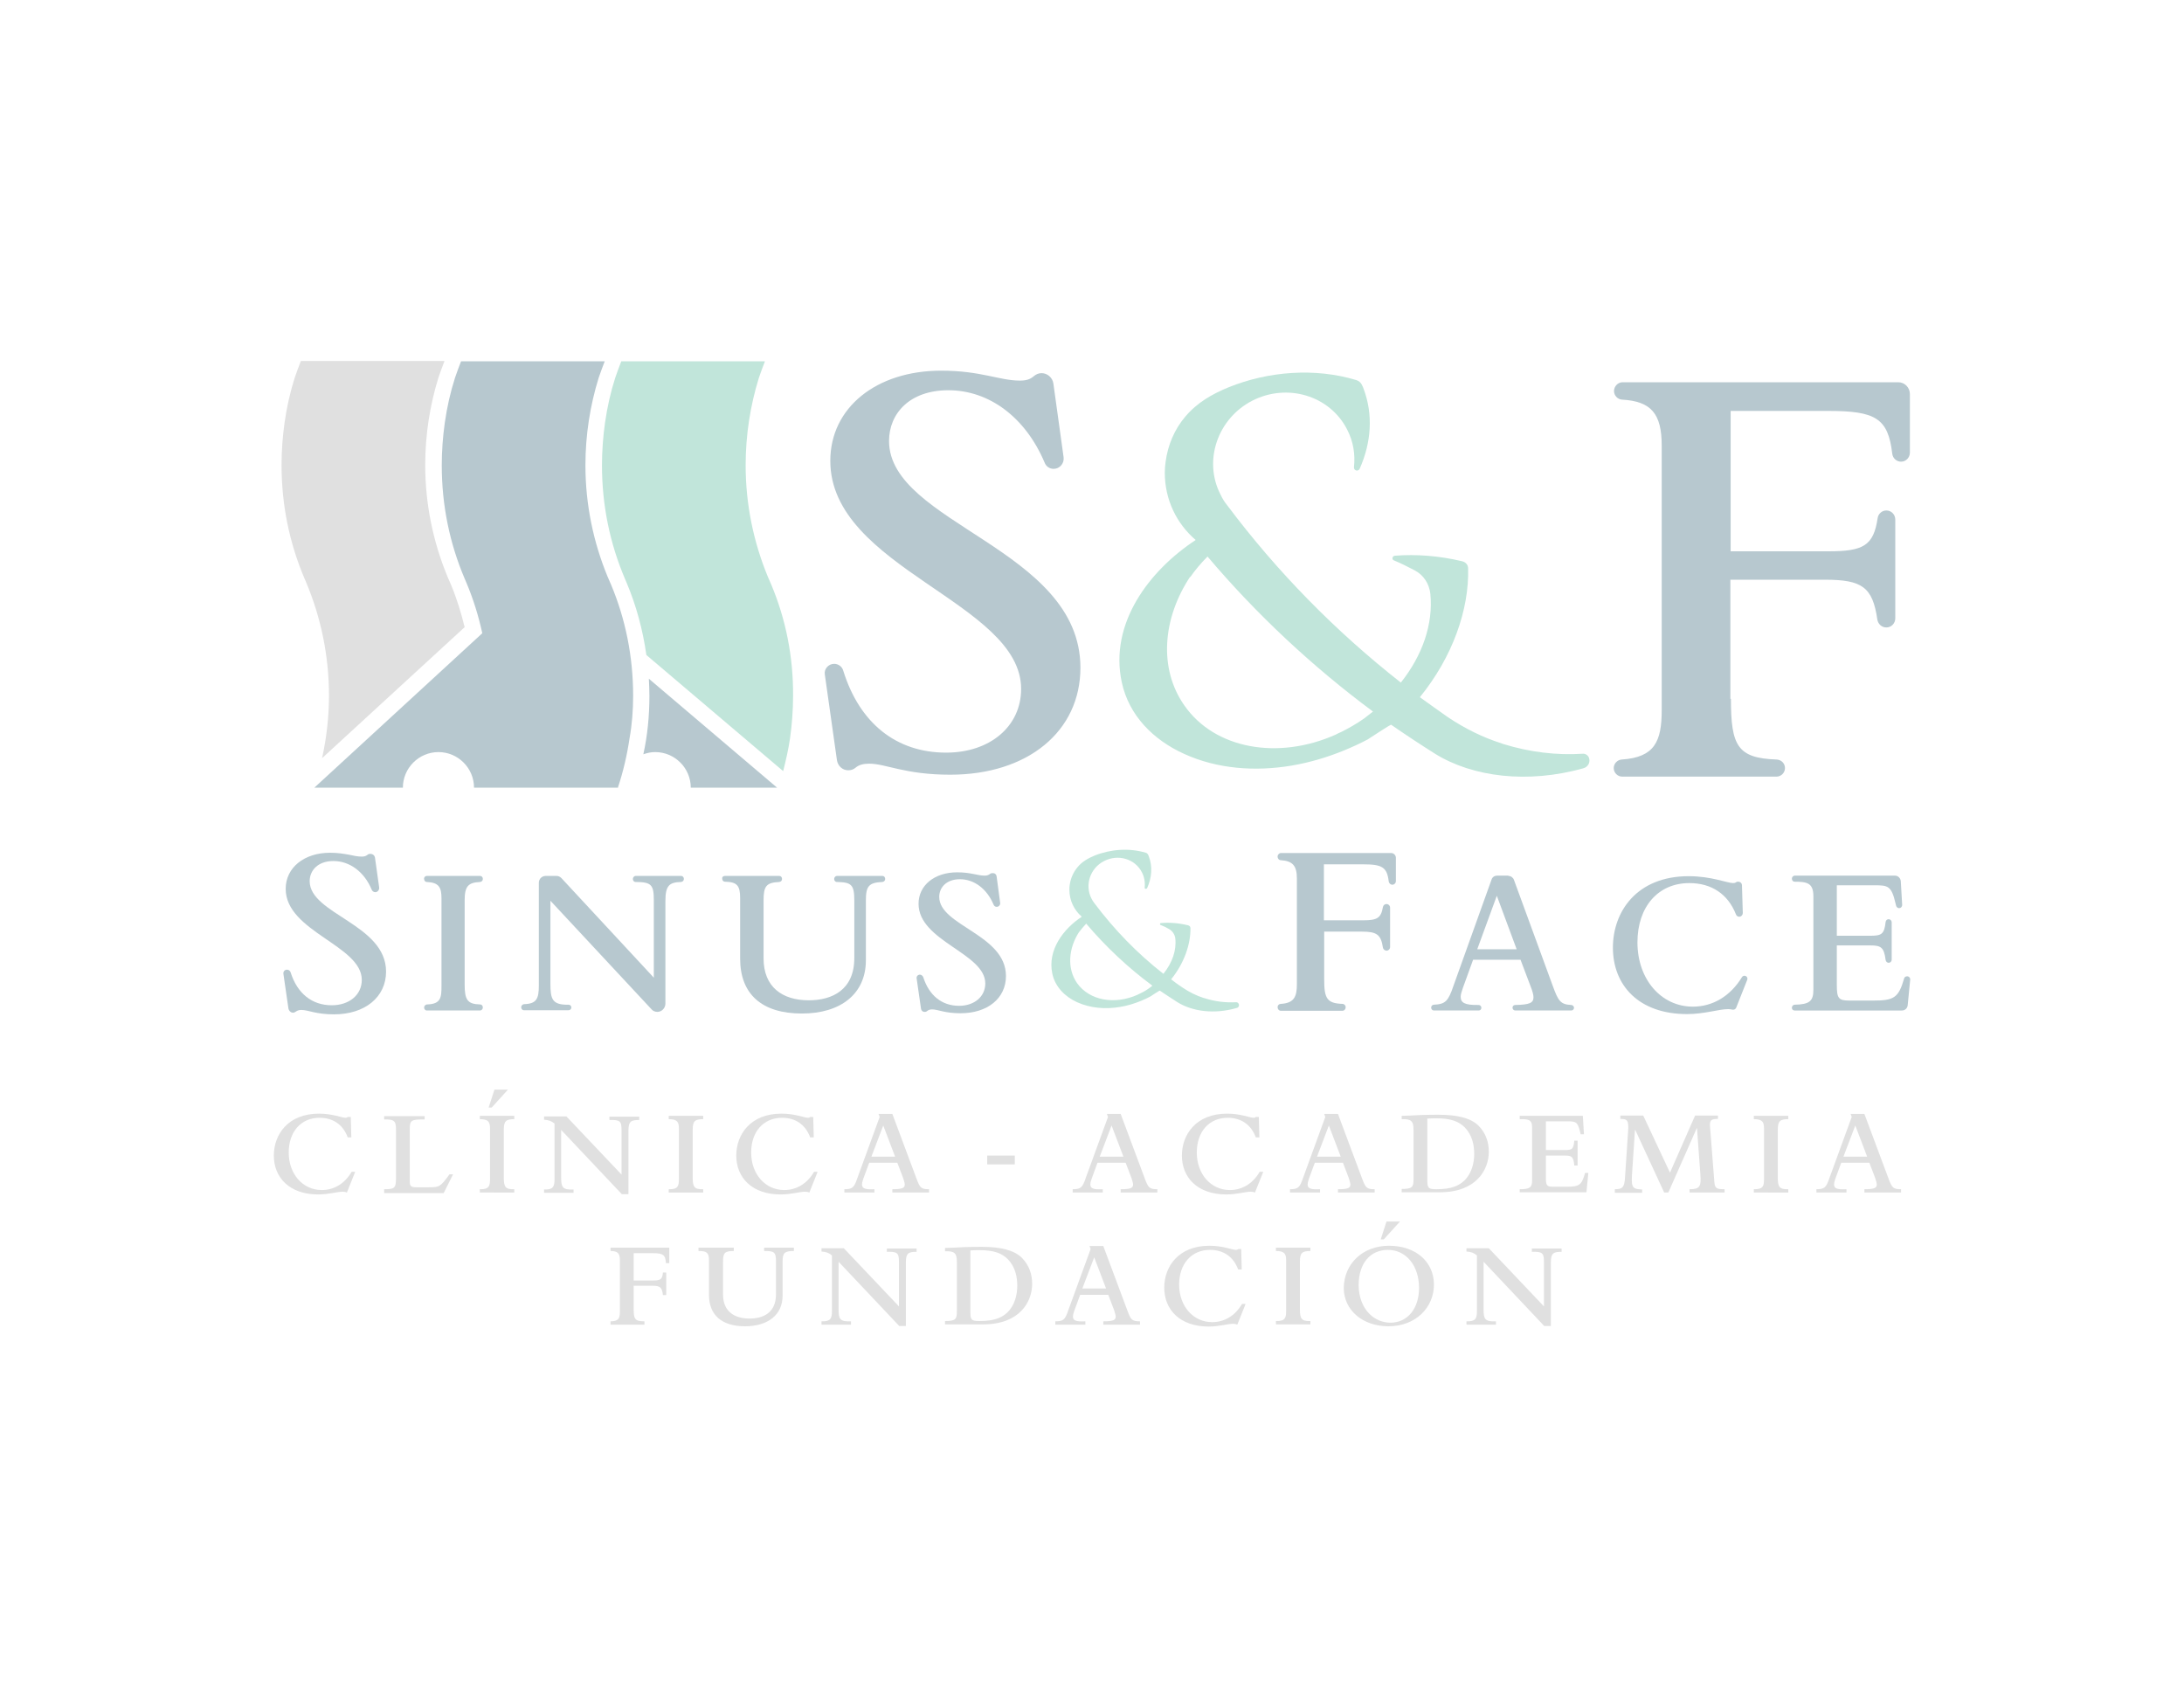 <?xml version="1.0" encoding="utf-8"?>
<!-- Generator: Adobe Illustrator 21.0.0, SVG Export Plug-In . SVG Version: 6.00 Build 0)  -->
<svg version="1.1" id="Capa_1" xmlns="http://www.w3.org/2000/svg" xmlns:xlink="http://www.w3.org/1999/xlink" x="0px" y="0px"
	 viewBox="0 0 792 612" style="enable-background:new 0 0 792 612;" xml:space="preserve">
<style type="text/css">
	.st0{fill:#B7C8CF;}
	.st1{fill:#C1E5DA;}
	.st2{fill:#E0E0E0;}
</style>
<g>
	<g>
		<g>
			<g>
				<g>
					<g>
						<path class="st0" d="M302.5,240.7L302.5,240.7c1.5,0,2.9,1,3.3,2.5c5.9,19,19.2,29.7,37.3,29.7c16,0,27.2-9.6,27.2-23.1
							c0-31.4-69.2-43.7-69.2-82.7c0-19.3,16.7-32.7,40.2-32.7c7.2,0,12.5,0.9,16.9,1.8s7.9,1.8,11.6,1.8c2.3,0,3.7-0.4,5.1-1.6
							c0.8-0.7,1.8-1.1,2.8-1.1l0,0c2.1,0,4,1.6,4.3,3.8l3.7,26.7c0.3,2.2-1.4,4.2-3.6,4.2l0,0c-1.5,0-2.8-0.9-3.3-2.3
							c-6.9-16.3-20-26.2-34.9-26.2c-14.1,0-21.5,8.5-21.5,18.4c0,30,69.4,39,69.4,82.2c0,23.1-19.1,38.8-47.2,38.8
							c-16.5,0-23.3-4-29.4-4c-2.1,0-3.7,0.4-5,1.5c-0.7,0.6-1.6,0.9-2.6,0.9l0,0c-2.1,0-3.8-1.6-4.1-3.7l-4.4-31.1
							C298.8,242.6,300.4,240.7,302.5,240.7z"/>
						<g>
							<path class="st0" d="M627.7,253.4c0,17.1,2.4,21.5,16.6,22c1.7,0.1,3,1.4,3,3.1l0,0c0,1.7-1.4,3.1-3.1,3.1h-55.9
								c-1.7,0-3.1-1.4-3.1-3.1v0c0-1.6,1.3-3,2.9-3.1c11.9-0.8,14.5-6.5,14.5-17.9v-95.9c0-11.6-3.8-16.1-14.4-16.7
								c-1.6-0.1-2.9-1.5-2.9-3.1l0,0c0-1.7,1.4-3.2,3.1-3.2h100c2.3,0,4.2,1.9,4.2,4.3v21.2c0,1.8-1.4,3.3-3.2,3.3l0,0
								c-1.6,0-3-1.2-3.2-2.9c-1.5-12.9-6.1-15.5-23.2-15.5h-35.4v50.9h35.4c12.7,0,16.4-2,17.9-12c0.2-1.6,1.6-2.8,3.1-2.8h0.1
								c1.8,0,3.2,1.5,3.2,3.3v35.8c0,1.8-1.4,3.3-3.2,3.3h-0.1c-1.6,0-2.9-1.2-3.2-2.8c-1.7-11.9-5.6-14.5-19-14.5h-34.3V253.4z"/>
						</g>
						<path class="st1" d="M576.2,274.7c-0.4-0.9-1.3-1.5-2.3-1.4c-9.2,0.6-19.1-0.5-29-3.6l-0.2-0.1c-7-2.2-13.6-5.5-19.7-9.6
							c-3.4-2.4-6.8-4.8-10.1-7.2c11.8-14.5,17.9-31.7,17.5-46.7c0-1.3-0.9-2.3-2.2-2.6c-8.4-2-16.7-2.6-24.4-2
							c-0.9,0.1-1.2,1.4-0.3,1.7c2.7,1.1,5.2,2.4,7.7,3.7c3.1,1.7,5.1,4.8,5.5,8.4c1.1,11-2.9,22.4-10.7,32.2
							c-23.7-18.6-44.9-40.2-62.9-64.2c-1-1.2-1.8-2.5-2.5-4c-6.3-12.2-1.1-27.5,11.5-34c12.7-6.5,28.1-1.9,34.4,10.4
							c2.3,4.4,3,9.1,2.5,13.7c-0.1,1.3,1.6,1.7,2.1,0.5c4.2-9.5,4.9-19.6,1.4-28.9c-0.1-0.4-0.3-0.8-0.5-1.2c-0.4-1-1.2-1.7-2.2-2
							c-14.9-4.5-31.8-3.2-46.2,2.6c-6.1,2.5-11.5,5.6-15.8,10.7c-3.9,4.6-6.3,10.3-7.1,16.3c-0.2,1.3-0.3,2.7-0.3,4
							c0,9.8,4.3,18.5,11.2,24.4c-16.9,11.1-31.4,30.3-26.8,51.6c2.6,12.1,11.5,20.9,22.5,25.9c12.2,5.6,26,6.5,39.1,4.3
							c6.5-1.1,12.9-3,19-5.5c2.9-1.2,5.8-2.5,8.6-4c0.8-0.5,8.3-5.5,8.5-5.3c5.2,3.6,10.5,7.1,15.9,10.5
							c13.7,8.5,33.6,10.9,53.7,5.3C576,278.1,576.8,276.3,576.2,274.7z M497.9,258c-1.1,0.8-2.1,1.7-3.2,2.5
							c-2.7,1.9-5.5,3.5-8.3,4.9c-0.7,0.3-1.4,0.6-2.1,1c-20.7,9.2-43.7,5.3-54.8-10.6c-9.4-13.4-7.9-31.6,2.1-46.7
							c0,0.1,0,0.1,0,0.2c1.8-2.6,3.9-5.1,6.3-7.5C455.4,222.5,475.9,241.7,497.9,258z"/>
					</g>
				</g>
			</g>
		</g>
	</g>
	<g>
		<path class="st0" d="M235.3,246.1c0.1,2.1,0.2,4.1,0.2,6.2c0,7.3-0.7,14.4-2.2,21.2c1.4-0.5,2.8-0.8,4.3-0.8
			c7.1,0,12.9,5.8,12.9,12.9h31.3L235.3,246.1z"/>
		<path class="st2" d="M168.5,227.4c-1.3-5.3-2.9-10.5-5-15.5c-0.4-1-0.9-2-1.3-3c-5.1-12.4-8-26-8-40.3c0-11,1.7-21.7,4.8-31.7h0
			l0,0c0.7-2,1.4-4,2.2-6h-52.1c-0.8,2-1.5,4-2.2,6l0,0h0c-1.7,5.3-2.9,10.7-3.7,16.3c-0.7,5-1.1,10.2-1.1,15.4
			c0,14.6,2.9,28.4,8.3,41.1c0.2,0.5,0.4,0.9,0.6,1.4c5.3,12.6,8.3,26.5,8.3,41.1c0,7.8-0.9,15.4-2.5,22.7L168.5,227.4z"/>
		<path class="st0" d="M229.6,252.3c0-14.3-2.8-27.9-8-40.3c-0.4-1-0.9-2-1.3-3c-5.1-12.4-8-26-8-40.3c0-11,1.7-21.7,4.8-31.7h0l0,0
			c0.7-2,1.4-4,2.2-6l-52.1,0c-0.8,2-1.5,4-2.2,6h0c-1.7,5.3-2.9,10.7-3.7,16.3c-0.7,5-1.1,10.2-1.1,15.4c0,14.6,2.9,28.4,8.3,41.1
			c0.2,0.5,0.4,0.9,0.6,1.4c2.5,5.9,4.4,12,5.8,18.4l-60.9,56h32.1c0,0,0,0,0,0c0-7.1,5.8-12.9,12.9-12.9c7.1,0,12.9,5.8,12.9,12.9
			c0,0,0,0,0,0h0h52.2h0.1l-0.1-0.1c1.9-5.7,3.3-11.7,4.2-17.8C229.2,262.7,229.6,257.5,229.6,252.3z"/>
		<path class="st1" d="M279.7,212c-0.4-1-0.9-2-1.3-3c-5.1-12.4-8-26-8-40.3c0-11,1.7-21.7,4.8-31.7h0l0,0c0.7-2,1.4-4,2.2-6
			l-52.1,0c-0.8,2-1.5,4-2.2,6h0c-1.7,5.3-2.9,10.7-3.7,16.3c-0.7,5-1.1,10.2-1.1,15.4c0,14.6,2.9,28.4,8.3,41.1
			c0.2,0.5,0.4,0.9,0.6,1.4c3.5,8.3,5.9,17.1,7.2,26.3l49.6,42.1c1-3.9,1.9-7.8,2.5-11.9c0.7-5,1.1-10.2,1.1-15.4
			C287.7,238,284.9,224.4,279.7,212z"/>
	</g>
	<g>
		<path class="st0" d="M104.1,351.6L104.1,351.6c0.6,0,1.1,0.4,1.3,1c2.4,7.6,7.7,11.9,14.9,11.9c6.4,0,10.9-3.8,10.9-9.2
			c0-12.5-27.6-17.5-27.6-33c0-7.7,6.7-13.1,16.1-13.1c2.9,0,5,0.4,6.8,0.7c1.8,0.4,3.2,0.7,4.7,0.7c0.9,0,1.5-0.2,2-0.6
			c0.3-0.3,0.7-0.4,1.1-0.4l0,0c0.9,0,1.6,0.6,1.7,1.5l1.5,10.7c0.1,0.9-0.6,1.7-1.4,1.7l0,0c-0.6,0-1.1-0.4-1.3-0.9
			c-2.7-6.5-8-10.4-13.9-10.4c-5.6,0-8.6,3.4-8.6,7.3c0,12,27.7,15.6,27.7,32.8c0,9.2-7.6,15.5-18.9,15.5c-6.6,0-9.3-1.6-11.8-1.6
			c-0.8,0-1.5,0.2-2,0.6c-0.3,0.2-0.7,0.4-1,0.4l0,0c-0.8,0-1.5-0.6-1.7-1.5l-1.8-12.4C102.6,352.3,103.2,351.6,104.1,351.6z"/>
		<path class="st0" d="M154.8,317.6h19.3c0.6,0,1,0.5,1,1.1l0,0c0,0.6-0.4,1-1,1.1c-4.3,0.2-5.6,1.5-5.6,6.7v30.4
			c0,5.5,0.9,7.2,5.6,7.3c0.6,0,1,0.5,1,1.1l0,0c0,0.6-0.5,1.1-1,1.1h-19.3c-0.6,0-1-0.5-1-1.1l0,0c0-0.6,0.5-1,1-1.1
			c5.1-0.1,5.3-2.5,5.3-6.7v-31.8c0-3.9-0.9-5.7-5.3-5.9c-0.6,0-1-0.5-1-1.1l0,0C153.7,318.1,154.2,317.6,154.8,317.6z"/>
		<path class="st0" d="M203.6,318.4l33.5,36.1v-28c0-5.6-0.8-6.7-6.6-6.7c-0.6,0-1-0.5-1-1.1v0c0-0.6,0.5-1.1,1-1.1H247
			c0.6,0,1,0.5,1,1.1v0c0,0.6-0.4,1-1,1.1c-4.3,0.1-5.7,1.3-5.7,6.9v37.2c0,1.6-1.3,3-2.9,3l0,0c-0.8,0-1.6-0.3-2.1-0.9l-36.7-39.4
			v30c0,5.8,0.7,7.8,6.6,7.7c0.6,0,1,0.5,1,1l0,0c0,0.6-0.5,1-1,1H190c-0.6,0-1-0.5-1-1.1l0,0c0-0.6,0.5-1,1-1.1
			c4.6-0.1,5.4-2,5.4-6.7v-37.3c0-1.4,1.1-2.5,2.5-2.5h3.9C202.5,317.6,203.1,317.9,203.6,318.4z"/>
		<path class="st0" d="M262.9,317.6h19.7c0.6,0,1,0.5,1,1.1l0,0c0,0.6-0.4,1-1,1.1c-4.8,0.2-5.7,1.6-5.7,6.7v21
			c0,10.4,6.8,15.2,16.4,15.2c8.5,0,16.5-3.8,16.5-15.3v-20.9c0-5.7-1-6.6-6.3-6.7c-0.6,0-1-0.5-1-1.1l0,0c0-0.6,0.5-1.1,1-1.1h16.5
			c0.6,0,1,0.5,1,1.1v0c0,0.6-0.4,1-1,1.1c-5,0.2-6,1.6-6,6.7v21.7c0,12.3-9.3,19.3-23.2,19.3c-14.6,0-22.4-7.1-22.4-19.9v-22
			c0-4.5-1.1-5.8-5.5-5.9c-0.6,0-1-0.5-1-1.1v0C261.8,318,262.3,317.6,262.9,317.6z"/>
		<path class="st0" d="M333.6,353.4L333.6,353.4c0.5,0,1,0.4,1.2,0.9c2.1,6.6,6.7,10.4,13,10.4c5.6,0,9.5-3.4,9.5-8.1
			c0-11-24.2-15.3-24.2-28.9c0-6.7,5.8-11.4,14-11.4c2.5,0,4.4,0.3,5.9,0.6c1.5,0.3,2.8,0.6,4.1,0.6c0.8,0,1.3-0.2,1.9-0.6
			c0.2-0.2,0.5-0.3,0.8-0.3h0.4c0.6,0,1.1,0.5,1.2,1.1l1.3,9.7c0.1,0.7-0.5,1.4-1.2,1.4h-0.1c-0.5,0-0.9-0.3-1.1-0.8
			c-2.4-5.7-7-9.2-12.2-9.2c-4.9,0-7.5,3-7.5,6.4c0,10.5,24.2,13.6,24.2,28.7c0,8.1-6.7,13.5-16.5,13.5c-5.8,0-8.1-1.4-10.3-1.4
			c-0.8,0-1.3,0.2-1.8,0.6c-0.2,0.2-0.5,0.3-0.7,0.3h-0.3c-0.6,0-1.1-0.5-1.2-1.1l-1.6-11.1C332.3,354.1,332.8,353.4,333.6,353.4z"
			/>
		<path class="st0" d="M480.2,355.2c0,6.8,1,8.6,6.6,8.8c0.7,0,1.2,0.6,1.2,1.2l0,0c0,0.7-0.5,1.3-1.2,1.3h-22.3
			c-0.7,0-1.2-0.6-1.2-1.3v0c0-0.7,0.5-1.2,1.2-1.2c4.8-0.3,5.8-2.6,5.8-7.1v-38.3c0-4.7-1.5-6.4-5.8-6.7c-0.7,0-1.2-0.6-1.2-1.3
			l0,0c0-0.7,0.6-1.3,1.2-1.3h40c0.9,0,1.7,0.8,1.7,1.7v8.5c0,0.7-0.6,1.3-1.3,1.3h0c-0.6,0-1.2-0.5-1.3-1.2
			c-0.6-5.2-2.4-6.2-9.3-6.2h-14.2v20.3h14.2c5.1,0,6.5-0.8,7.2-4.8c0.1-0.6,0.6-1.1,1.3-1.1h0c0.7,0,1.3,0.6,1.3,1.3v14.3
			c0,0.7-0.6,1.3-1.3,1.3h0c-0.6,0-1.2-0.5-1.3-1.1c-0.7-4.7-2.2-5.8-7.6-5.8h-13.7V355.2z"/>
		<path class="st0" d="M547,317.6c0.9,0,1.7,0.6,2,1.4l14.1,38.5c2,5.5,2.8,6.7,6.7,6.9c0.5,0,1,0.5,1,1v0c0,0.6-0.5,1-1,1h-20.3
			c-0.6,0-1-0.5-1-1l0,0c0-0.6,0.4-1,1-1c5.1-0.1,6.6-0.7,6.6-2.8c0-0.8-0.3-2.1-1.1-4.1l-3.6-9.5h-17.2l-3.7,10.2
			c-0.5,1.5-0.8,2.4-0.8,3.2c0,2.1,1.3,3.1,6.5,3c0.6,0,1,0.5,1,1l0,0c0,0.6-0.4,1-1,1H520c-0.6,0-1-0.5-1-1v-0.1c0-0.5,0.4-1,1-1
			c4.2-0.2,5.2-1.3,7.1-6.9l13.8-38.5c0.3-0.9,1.1-1.4,2-1.4H547z M550,344.2l-7.2-19.4l-7.1,19.4H550z"/>
		<path class="st0" d="M629.6,365.4c-0.2,0.5-0.8,0.8-1.3,0.7c-0.5-0.1-0.9-0.2-1.6-0.2c-3.4,0-8.6,1.8-14.9,1.8
			c-17.5,0-26.9-10.4-26.9-24.1c0-13,8.6-25.9,27.5-25.9c8.2,0,14,2.5,16.1,2.5c0.5,0,0.8-0.1,1.1-0.3c0.2-0.2,0.4-0.2,0.7-0.2h0.1
			c0.7,0,1.3,0.6,1.3,1.3l0.3,10c0,0.8-0.6,1.4-1.3,1.4l0,0c-0.5,0-1-0.3-1.2-0.9c-2.9-7.3-8.8-11.3-16.9-11.3
			c-11.3,0-18.8,8.6-18.8,21.5c0,13.4,8.6,23.3,20.1,23.3c7.2,0,13.6-3.8,17.8-10.7c0.2-0.3,0.5-0.5,0.9-0.5l0,0
			c0.8,0,1.3,0.8,1,1.5L629.6,365.4z"/>
		<path class="st0" d="M649.8,365.4L649.8,365.4c0-0.6,0.5-1.1,1-1.1c5.4-0.1,6.8-1.3,6.8-5.4V325c0-4.8-2.2-5.3-6.8-5.3
			c-0.6,0-1-0.5-1-1.1l0,0c0-0.6,0.5-1.1,1-1.1h36.4c1.1,0,2,0.9,2.1,2l0.5,8.6c0,0.7-0.5,1.2-1.1,1.2h0c-0.5,0-1-0.4-1.1-0.9
			l-0.2-0.8c-1.5-6.5-2.8-6.6-7.7-6.6h-13.6v18.3h12c4.2,0,5.2-0.5,5.7-5c0.1-0.6,0.5-1,1.1-1l0,0c0.6,0,1.1,0.5,1.1,1.1v13.6
			c0,0.6-0.5,1.1-1.1,1.1h0c-0.5,0-1-0.4-1.1-1c-0.6-4.7-1.7-5.3-5.7-5.3h-12v14.3c0,4.9,0.6,5.7,4.6,5.7h8.6c7.5,0,9.2-1,11.2-8
			c0.1-0.5,0.6-0.8,1.1-0.8l0,0c0.7,0,1.2,0.6,1.1,1.3l-0.9,9.2c-0.1,1.1-1,1.9-2.1,1.9h-38.9C650.2,366.4,649.8,366,649.8,365.4z"
			/>
		<path class="st1" d="M449.2,364c-0.2-0.4-0.5-0.6-0.9-0.6c-3.7,0.2-7.6-0.2-11.6-1.5l-0.1,0c-2.8-0.9-5.4-2.2-7.9-3.9
			c-1.4-0.9-2.7-1.9-4-2.9c4.7-5.8,7.1-12.7,7-18.6c0-0.5-0.4-0.9-0.9-1c-3.3-0.8-6.7-1.1-9.8-0.8c-0.4,0-0.5,0.6-0.1,0.7
			c1.1,0.4,2.1,0.9,3.1,1.5c1.2,0.7,2,1.9,2.2,3.3c0.5,4.4-1.1,8.9-4.3,12.9c-9.5-7.4-17.9-16.1-25.1-25.7c-0.4-0.5-0.7-1-1-1.6
			c-2.5-4.9-0.5-11,4.6-13.6c5.1-2.6,11.2-0.8,13.7,4.1c0.9,1.7,1.2,3.7,1,5.5c-0.1,0.5,0.6,0.7,0.9,0.2c1.7-3.8,2-7.8,0.6-11.5
			c-0.1-0.2-0.1-0.3-0.2-0.5c-0.2-0.4-0.5-0.7-0.9-0.8c-6-1.8-12.7-1.3-18.5,1c-2.4,1-4.6,2.2-6.3,4.3c-1.5,1.8-2.5,4.1-2.8,6.5
			c-0.1,0.5-0.1,1.1-0.1,1.6c0,3.9,1.7,7.4,4.5,9.8c-6.7,4.4-12.5,12.1-10.7,20.6c1,4.8,4.6,8.4,9,10.4c4.9,2.2,10.4,2.6,15.6,1.7
			c2.6-0.4,5.1-1.2,7.6-2.2c1.2-0.5,2.3-1,3.4-1.6c0.3-0.2,3.3-2.2,3.4-2.1c2.1,1.4,4.2,2.8,6.4,4.2c5.5,3.4,13.4,4.4,21.4,2.1
			C449.1,365.4,449.5,364.7,449.2,364z M417.9,357.4c-0.4,0.3-0.8,0.7-1.3,1c-1.1,0.8-2.2,1.4-3.3,1.9c-0.3,0.1-0.6,0.3-0.8,0.4
			c-8.3,3.7-17.4,2.1-21.9-4.2c-3.7-5.3-3.2-12.6,0.8-18.7c0,0,0,0,0,0.1c0.7-1,1.6-2,2.5-3C400.9,343.2,409.1,350.9,417.9,357.4z"
			/>
	</g>
	<g>
		<path class="st2" d="M125.8,432.4c-0.5-0.2-0.9-0.3-1.5-0.3c-2,0-5.1,1-8.9,1c-10.4,0-16.1-6.1-16.1-14.1
			c0-7.6,5.1-15.2,16.4-15.2c4.9,0,8.3,1.5,9.6,1.5c0.4,0,0.6-0.1,0.8-0.3h1.1l0.2,7.4h-1.3c-1.7-4.6-5.3-7.1-10.2-7.1
			c-6.7,0-11.2,5-11.2,12.6c0,7.8,5.1,13.6,12,13.6c4.4,0,8.3-2.3,10.8-6.6h1.3L125.8,432.4z"/>
		<path class="st2" d="M139.3,432.4v-1.2c3.6,0,4.3-0.3,4.3-3.8v-17.7c0-3-0.3-3.9-4.3-3.8v-1.2H154v1.2c-4.8,0-5.4,0.2-5.4,3.5
			v18.9c0,1.8,0.4,2.2,2.4,2.2h4.6c3.8,0,4.1-0.2,7.4-4.7h1.3l-3.4,6.8H139.3z"/>
		<path class="st2" d="M174,404.6h12.5v1.2c-3,0-3.8,0.7-3.8,3.8v17.4c0,3.4,0.6,4.3,3.8,4.2v1.2H174v-1.2c3.5,0.1,3.7-1.3,3.7-3.8
			v-18.2c0-2.4-0.6-3.4-3.7-3.4V404.6z M177.2,401.6l2.1-6.5h4.9l-5.9,6.5H177.2z"/>
		<path class="st2" d="M203.5,409.7v17.2c0,3.5,0.4,4.6,4.5,4.4v1.2h-10.7v-1.2c3.2,0.1,3.8-0.9,3.8-3.8v-20.1
			c-1.1-0.9-2.1-1.3-3.8-1.4v-1.2h8.1l20,21.1v-16c0-3.4-0.5-3.9-4.4-3.8v-1.2h10.8v1.2c-3,0-3.9,0.5-3.9,3.9v23h-2.4L203.5,409.7z"
			/>
		<path class="st2" d="M242.6,404.6H255v1.2c-3,0-3.8,0.7-3.8,3.8v17.4c0,3.4,0.6,4.3,3.8,4.2v1.2h-12.5v-1.2
			c3.5,0.1,3.7-1.3,3.7-3.8v-18.2c0-2.4-0.6-3.4-3.7-3.4V404.6z"/>
		<path class="st2" d="M293.5,432.4c-0.5-0.2-0.9-0.3-1.5-0.3c-2,0-5.1,1-8.9,1c-10.4,0-16.1-6.1-16.1-14.1
			c0-7.6,5.1-15.2,16.4-15.2c4.9,0,8.3,1.5,9.6,1.5c0.4,0,0.6-0.1,0.8-0.3h1.1l0.2,7.4h-1.3c-1.7-4.6-5.3-7.1-10.2-7.1
			c-6.7,0-11.2,5-11.2,12.6c0,7.8,5.1,13.6,12,13.6c4.4,0,8.3-2.3,10.8-6.6h1.3L293.5,432.4z"/>
		<path class="st2" d="M306.1,431.2c3,0,3.6-0.5,4.8-4L319,405l-0.4-1.1h5l8.7,23.3c1.3,3.5,1.7,4,4.6,4v1.2h-13.3v-1.2
			c3.5,0,4.5-0.4,4.5-1.7c0-0.4-0.2-1.2-0.6-2.4l-2.1-5.5h-10.2l-2.2,6c-0.3,0.9-0.4,1.4-0.4,1.9c0,1.3,0.9,1.9,4.5,1.7v1.2h-10.9
			V431.2z M324.6,419.4l-4.3-11.3l-4.3,11.3H324.6z"/>
		<path class="st2" d="M388.9,431.2c3,0,3.6-0.5,4.8-4l8.1-22.2l-0.4-1.1h5l8.7,23.3c1.3,3.5,1.7,4,4.6,4v1.2h-13.3v-1.2
			c3.5,0,4.5-0.4,4.5-1.7c0-0.4-0.2-1.2-0.6-2.4l-2.1-5.5H398l-2.2,6c-0.3,0.9-0.4,1.4-0.4,1.9c0,1.3,0.9,1.9,4.5,1.7v1.2h-10.9
			V431.2z M407.4,419.4l-4.3-11.3l-4.3,11.3H407.4z"/>
		<path class="st2" d="M455.1,432.4c-0.5-0.2-0.9-0.3-1.5-0.3c-2,0-5.1,1-8.9,1c-10.4,0-16.1-6.1-16.1-14.1
			c0-7.6,5.1-15.2,16.4-15.2c4.9,0,8.3,1.5,9.6,1.5c0.4,0,0.6-0.1,0.8-0.3h1.1l0.2,7.4h-1.3c-1.7-4.6-5.3-7.1-10.2-7.1
			c-6.7,0-11.2,5-11.2,12.6c0,7.8,5.1,13.6,12,13.6c4.4,0,8.3-2.3,10.8-6.6h1.3L455.1,432.4z"/>
		<path class="st2" d="M467.7,431.2c3,0,3.6-0.5,4.8-4l8.1-22.2l-0.4-1.1h5l8.7,23.3c1.3,3.5,1.7,4,4.6,4v1.2h-13.3v-1.2
			c3.5,0,4.5-0.4,4.5-1.7c0-0.4-0.2-1.2-0.6-2.4l-2.1-5.5h-10.2l-2.2,6c-0.3,0.9-0.4,1.4-0.4,1.9c0,1.3,0.9,1.9,4.5,1.7v1.2h-10.9
			V431.2z M486.2,419.4l-4.3-11.3l-4.3,11.3H486.2z"/>
		<path class="st2" d="M512.6,409.7c0-3.3-0.9-4-4.3-3.9v-1.2c1.3,0,5.1-0.2,7-0.3c2.4-0.1,4.7-0.1,6.4-0.1c6.8,0,11.6,1.2,14.4,3.9
			c2.8,2.8,3.8,6.2,3.8,9.5c0,6.6-4.6,14.7-17.7,14.7h-13.9v-1.2c3.8,0,4.3-0.6,4.3-3.6V409.7z M517.6,428c0,2.8,0.4,3.2,3.3,3.2
			c5.4,0,8.1-1.2,10.2-3.2c2.7-2.7,3.5-6.5,3.5-9.6c0-3.2-0.7-6.8-3.4-9.6c-2.2-2.2-5.1-3.3-10.3-3.3c-0.8,0-2.1,0-3.3,0.1V428z"/>
		<path class="st2" d="M551.1,432.4v-1.2c3.6,0,4.5-0.6,4.5-3.1v-19.3c0-3-1.5-3-4.5-3v-1.2H574l0.4,6.7h-1.2l-0.2-0.9
			c-0.9-3.7-1.6-3.8-4.5-3.8h-7.9V417h6.9c2.6,0,3.1-0.3,3.4-3.4h1.2v9h-1.2c-0.3-3.2-0.9-3.6-3.4-3.6h-6.9v8.1
			c0,2.8,0.4,3.2,2.6,3.2h5c4.5,0,5.4-0.6,6.6-5h1.2l-0.7,7H551.1z"/>
		<path class="st2" d="M585.5,431.2c2.8,0,3.6-0.5,3.8-4.4l1.1-16.5c0.3-4-0.2-4.6-2.8-4.6v-1.2h8.3l9.7,20.7l9.1-20.7h8.3v1.2
			c-2.5,0-3,0.5-2.9,2.6l1.6,20.4c0.2,2.3,1,2.5,3.7,2.5v1.2h-12.7v-1.2c3.7,0,4.3-0.9,3.9-5.6l-1.2-16.5h-0.1L605,432.4h-1.5
			L593,409.7h-0.1l-1.1,16.6c-0.3,4.8,0.7,4.8,3.7,5v1.2h-9.9V431.2z"/>
		<path class="st2" d="M636,404.6h12.5v1.2c-3,0-3.8,0.7-3.8,3.8v17.4c0,3.4,0.6,4.3,3.8,4.2v1.2H636v-1.2c3.5,0.1,3.7-1.3,3.7-3.8
			v-18.2c0-2.4-0.6-3.4-3.7-3.4V404.6z"/>
		<path class="st2" d="M658.6,431.2c3,0,3.6-0.5,4.8-4l8.1-22.2l-0.4-1.1h5l8.7,23.3c1.3,3.5,1.7,4,4.6,4v1.2h-13.3v-1.2
			c3.5,0,4.5-0.4,4.5-1.7c0-0.4-0.2-1.2-0.6-2.4l-2.1-5.5h-10.2l-2.2,6c-0.3,0.9-0.4,1.4-0.4,1.9c0,1.3,0.9,1.9,4.5,1.7v1.2h-10.9
			V431.2z M677.1,419.4l-4.3-11.3l-4.3,11.3H677.1z"/>
	</g>
	<g>
		<path class="st2" d="M229.8,474.8c0,3.5,0.5,4.3,3.9,4.3v1.2h-12.3v-1.2c2.9,0,3.4-1.1,3.4-3.5v-18.7c0-2.5-0.9-3.3-3.4-3.3v-1.2
			h21.3v5.6h-1.2c-0.2-3-1-3.6-4.7-3.6h-7v9.9h7c2.7,0,3.4-0.4,3.6-2.9h1.2v8.2h-1.2c-0.3-2.8-1-3.4-3.8-3.4h-6.8V474.8z"/>
		<path class="st2" d="M253.4,452.4h12.7v1.2c-3.3,0-3.9,0.7-3.9,3.8v12c0,6,4,8.7,9.6,8.7c5,0,9.6-2.1,9.6-8.8v-11.9
			c0-3.5-0.7-3.8-4.3-3.8v-1.2h10.8v1.2c-3.4,0-4.1,0.7-4.1,3.8v12.4c0,7-5.4,11.1-13.6,11.1c-8.5,0-13.1-4.1-13.1-11.4V457
			c0-2.7-0.7-3.4-3.8-3.4V452.4z"/>
		<path class="st2" d="M304.1,457.5v17.2c0,3.5,0.4,4.6,4.5,4.4v1.2h-10.7v-1.2c3.2,0.1,3.8-0.9,3.8-3.8v-20.1
			c-1.1-0.9-2.1-1.3-3.8-1.4v-1.2h8.1l20,21.1v-16c0-3.4-0.5-3.9-4.4-3.8v-1.2h10.8v1.2c-3,0-3.9,0.5-3.9,3.9v23h-2.4L304.1,457.5z"
			/>
		<path class="st2" d="M347,457.6c0-3.3-0.9-4-4.3-3.9v-1.2c1.3,0,5.1-0.2,7-0.3c2.4-0.1,4.7-0.1,6.4-0.1c6.8,0,11.6,1.2,14.4,3.9
			c2.8,2.8,3.8,6.2,3.8,9.5c0,6.6-4.6,14.7-17.7,14.7h-13.9v-1.2c3.8,0,4.3-0.6,4.3-3.6V457.6z M351.9,475.8c0,2.8,0.4,3.2,3.3,3.2
			c5.4,0,8.1-1.2,10.2-3.2c2.7-2.7,3.5-6.5,3.5-9.6c0-3.2-0.7-6.8-3.4-9.6c-2.2-2.2-5.1-3.3-10.3-3.3c-0.8,0-2.1,0-3.3,0.1V475.8z"
			/>
		<path class="st2" d="M382.6,479.1c3,0,3.6-0.5,4.8-4l8.1-22.2l-0.4-1.1h5l8.7,23.3c1.3,3.5,1.7,4,4.6,4v1.2h-13.3v-1.2
			c3.5,0,4.5-0.4,4.5-1.7c0-0.4-0.2-1.2-0.6-2.4l-2.1-5.5h-10.2l-2.2,6c-0.3,0.9-0.4,1.4-0.4,1.9c0,1.3,0.9,1.9,4.5,1.7v1.2h-10.9
			V479.1z M401.1,467.2l-4.3-11.3l-4.3,11.3H401.1z"/>
		<path class="st2" d="M448.7,480.3c-0.5-0.2-0.9-0.3-1.5-0.3c-2,0-5.1,1-8.9,1c-10.4,0-16.1-6.1-16.1-14.1
			c0-7.6,5.1-15.2,16.4-15.2c4.9,0,8.3,1.5,9.6,1.5c0.4,0,0.6-0.1,0.8-0.3h1.1l0.2,7.4h-1.3c-1.7-4.6-5.3-7.1-10.2-7.1
			c-6.7,0-11.2,5-11.2,12.6c0,7.8,5.1,13.6,12,13.6c4.4,0,8.3-2.3,10.8-6.6h1.3L448.7,480.3z"/>
		<path class="st2" d="M462.7,452.4h12.5v1.2c-3,0-3.8,0.7-3.8,3.8v17.4c0,3.4,0.6,4.3,3.8,4.2v1.2h-12.5v-1.2
			c3.5,0.1,3.7-1.3,3.7-3.8V457c0-2.4-0.6-3.4-3.7-3.4V452.4z"/>
		<path class="st2" d="M503.7,451.7c9.7,0,16.3,5.8,16.3,14.1c0,8.1-6.4,15.1-16.5,15.1c-9.4,0-16.2-5.9-16.2-13.9
			C487.4,458.2,494.2,451.7,503.7,451.7z M504.2,479.6c6.2,0,10.4-5.1,10.4-12.6c0-8.1-4.7-13.8-11.3-13.8
			c-6.4,0-10.6,4.9-10.6,12.8C492.8,474.9,498.5,479.6,504.2,479.6z M500.7,449.4l2.1-6.5h4.9l-5.9,6.5H500.7z"/>
		<path class="st2" d="M538,457.5v17.2c0,3.5,0.4,4.6,4.5,4.4v1.2h-10.7v-1.2c3.2,0.1,3.8-0.9,3.8-3.8v-20.1
			c-1.1-0.9-2.1-1.3-3.8-1.4v-1.2h8.1l20,21.1v-16c0-3.4-0.5-3.9-4.4-3.8v-1.2h10.8v1.2c-3,0-3.9,0.5-3.9,3.9v23h-2.4L538,457.5z"/>
	</g>
	<rect x="358" y="419" class="st2" width="10" height="3.2"/>
</g>
</svg>
